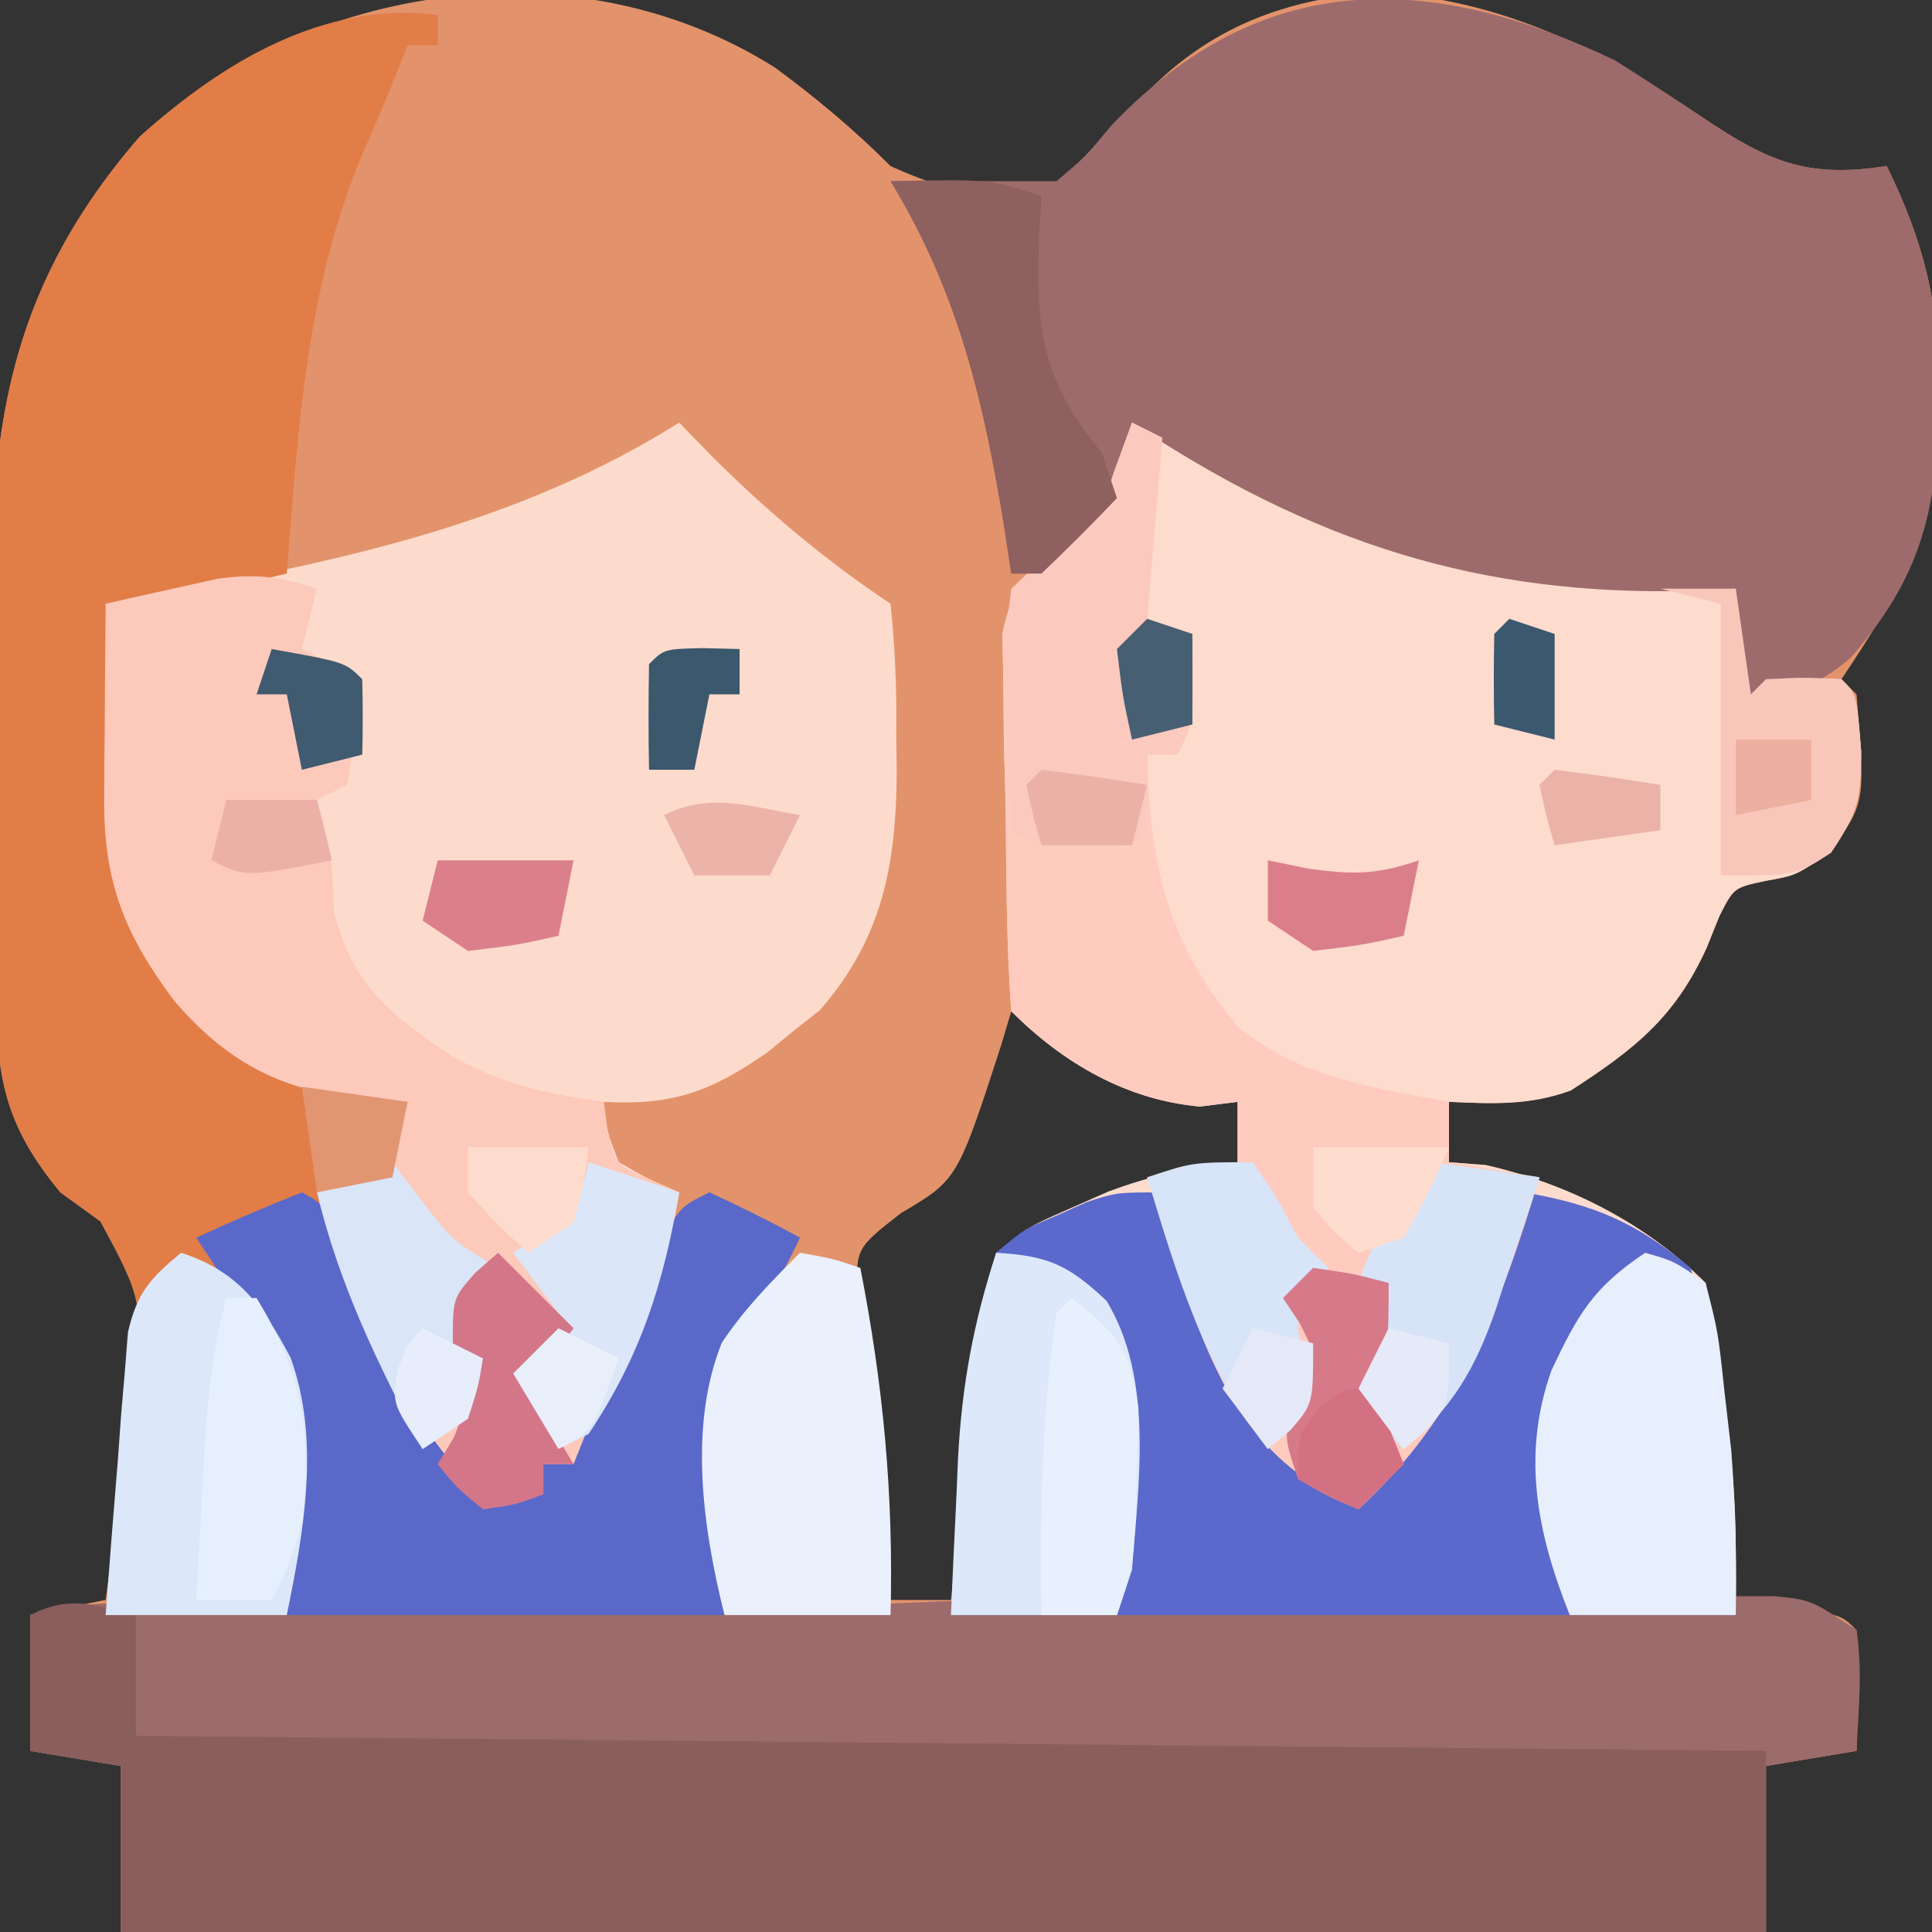 <?xml version="1.0" encoding="UTF-8"?>
<svg version="1.1" xmlns="http://www.w3.org/2000/svg" width="128" height="128">
<rect width="100%" height="100%" fill="#333333" stroke="none"/>
<path d="M0 0 C2.753 2.025 5.256 4.119 7.672 6.535 C11.023 8.074 13.979 8.816 17.672 8.535 C20.323 6.569 22.283 4.354 24.457 1.875 C28.73 -2.639 33.889 -4.603 40.047 -4.965 C48.092 -4.532 54.849 -1.153 61.422 3.285 C65.855 6.268 68.389 7.357 73.672 6.535 C76.156 11.603 77.193 15.784 77.109 21.473 C77.102 22.525 77.102 22.525 77.095 23.598 C76.889 30.798 74.588 34.66 70.672 40.535 C71.002 40.865 71.332 41.195 71.672 41.535 C72.26 48.715 72.26 48.715 69.922 51.973 C67.672 53.535 67.672 53.535 65.652 53.895 C63.537 54.347 63.537 54.347 62.582 56.242 C62.162 57.284 62.162 57.284 61.734 58.348 C59.632 62.956 56.95 65.065 52.734 67.785 C49.992 68.782 47.564 68.667 44.672 68.535 C44.672 69.855 44.672 71.175 44.672 72.535 C45.878 72.628 45.878 72.628 47.109 72.723 C52.553 73.964 57.7 76.563 61.672 80.535 C62.144 82.971 62.509 85.328 62.797 87.785 C62.964 89.09 63.132 90.394 63.305 91.738 C63.624 95.039 63.744 98.223 63.672 101.535 C64.806 101.68 65.941 101.824 67.109 101.973 C70.672 102.535 70.672 102.535 71.672 103.535 C71.813 106.206 71.714 108.859 71.672 111.535 C69.692 111.865 67.712 112.195 65.672 112.535 C65.672 116.165 65.672 119.795 65.672 123.535 C29.702 123.535 -6.268 123.535 -43.328 123.535 C-43.328 119.905 -43.328 116.275 -43.328 112.535 C-45.308 112.205 -47.288 111.875 -49.328 111.535 C-49.328 108.565 -49.328 105.595 -49.328 102.535 C-46.853 102.04 -46.853 102.04 -44.328 101.535 C-43.846 97.977 -43.425 94.415 -43.016 90.848 C-42.878 89.84 -42.741 88.833 -42.6 87.795 C-41.816 81.693 -41.816 81.693 -44.676 76.461 C-45.551 75.825 -46.426 75.19 -47.328 74.535 C-50.403 70.802 -51.44 67.888 -51.537 63.071 C-51.556 62.169 -51.575 61.267 -51.595 60.337 C-51.653 56.187 -51.702 52.038 -51.733 47.887 C-51.755 45.71 -51.789 43.533 -51.836 41.356 C-52.149 26.711 -52.055 16.108 -42.078 4.598 C-30.815 -5.662 -13.153 -8.276 0 0 Z M15.672 62.535 C15.453 63.271 15.234 64.007 15.008 64.766 C12.104 73.702 12.104 73.702 8.359 75.91 C5.376 78.241 5.376 78.241 5.477 81.367 C5.739 84.787 6.17 88.142 6.672 91.535 C6.869 93.472 7.058 95.409 7.234 97.348 C7.379 98.744 7.524 100.14 7.672 101.535 C8.992 101.535 10.312 101.535 11.672 101.535 C13.157 90.15 13.157 90.15 14.672 78.535 C18.264 77.098 21.848 75.724 25.484 74.41 C26.948 73.88 26.948 73.88 28.441 73.34 C29.177 73.074 29.914 72.809 30.672 72.535 C30.672 71.215 30.672 69.895 30.672 68.535 C29.496 68.288 28.321 68.04 27.109 67.785 C22.764 66.716 19.455 64.899 15.672 62.535 Z " fill="#E3936B" transform="translate(51.328,4.465)"/>
<path d="M0 0 C0.531 0.268 1.062 0.536 1.609 0.812 C14.946 7.437 25.26 10.271 40 11 C40.495 14.465 40.495 14.465 41 18 C41.495 17.505 41.495 17.505 42 17 C44.5 16.875 44.5 16.875 47 17 C48 18 48 18 48.312 21.812 C48.273 24.949 48.146 25.797 46.25 28.438 C44 30 44 30 41.98 30.359 C39.866 30.811 39.866 30.811 38.91 32.707 C38.63 33.402 38.351 34.097 38.062 34.812 C35.96 39.421 33.278 41.53 29.062 44.25 C26.32 45.247 23.892 45.131 21 45 C21 46.32 21 47.64 21 49 C22.207 49.093 22.207 49.093 23.438 49.188 C28.881 50.429 34.028 53.028 38 57 C38.466 59.38 38.826 61.781 39.125 64.188 C39.293 65.48 39.46 66.773 39.633 68.105 C40 72 40 72 40 79 C22.84 79 5.68 79 -12 79 C-11 62 -11 62 -9 55 C-6.828 53.258 -6.828 53.258 -4.25 52.125 C-2.916 51.535 -2.916 51.535 -1.555 50.934 C1.288 49.895 3.98 49.238 7 49 C7 47.68 7 46.36 7 45 C5.763 45.155 5.763 45.155 4.5 45.312 C-0.338 44.881 -4.538 42.462 -8 39 C-8.338 34.404 -8.325 29.795 -8.375 25.188 C-8.412 23.89 -8.45 22.593 -8.488 21.256 C-8.5 20.01 -8.511 18.764 -8.523 17.48 C-8.543 16.335 -8.563 15.189 -8.583 14.009 C-7.821 10.079 -6.24 9.189 -3 7 C-1.817 5.15 -1.817 5.15 -1.188 3.25 C-0.796 2.178 -0.404 1.105 0 0 Z " fill="#FDDBCD" transform="translate(75,28)"/>
<path d="M0 0 C3.08 1.54 3.206 3.998 4.312 7.188 C6.257 12.393 7.848 16.274 12 20 C13.32 20 14.64 20 16 20 C16 19.34 16 18.68 16 18 C16.66 18 17.32 18 18 18 C18.278 17.304 18.557 16.608 18.844 15.891 C19.416 14.46 19.416 14.46 20 13 C20.402 11.984 20.804 10.968 21.219 9.922 C21.642 8.875 22.064 7.828 22.5 6.75 C22.923 5.693 23.346 4.636 23.781 3.547 C25 1 25 1 27 0 C29.031 0.934 31.035 1.932 33 3 C31.939 5.203 30.891 7.149 29.438 9.125 C27.56 12.879 27.67 16.222 27.812 20.312 C27.826 21.053 27.84 21.794 27.854 22.557 C27.889 24.371 27.942 26.186 28 28 C28.743 27.93 29.487 27.86 30.253 27.788 C42.928 26.764 55.61 26.814 68.32 26.815 C72.282 26.812 76.245 26.794 80.207 26.775 C82.727 26.772 85.246 26.77 87.766 26.77 C88.95 26.762 90.134 26.755 91.354 26.748 C92.993 26.752 92.993 26.752 94.665 26.757 C95.626 26.756 96.586 26.754 97.576 26.753 C100 27 100 27 103 29 C103.408 31.712 103.133 34.244 103 37 C101.02 37.33 99.04 37.66 97 38 C97 41.63 97 45.26 97 49 C61.03 49 25.06 49 -12 49 C-12 45.37 -12 41.74 -12 38 C-13.98 37.67 -15.96 37.34 -18 37 C-18 34.03 -18 31.06 -18 28 C-14.054 27.012 -10.726 27.038 -6.688 27.438 C-5.619 27.539 -4.55 27.641 -3.449 27.746 C-2.641 27.83 -1.833 27.914 -1 28 C-0.203 16.312 -0.203 16.312 -5 6 C-5.66 5.01 -6.32 4.02 -7 3 C-4.696 1.933 -2.36 0.936 0 0 Z " fill="#9C6B6B" transform="translate(20,79)"/>
<path d="M0 0 C0.701 0.722 1.403 1.444 2.125 2.188 C5.793 5.855 9.677 9.118 14 12 C14.306 14.981 14.418 17.71 14.375 20.688 C14.387 21.478 14.398 22.269 14.41 23.084 C14.38 29.219 13.488 34.154 9.316 38.926 C8.448 39.612 8.448 39.612 7.562 40.312 C6.986 40.783 6.41 41.254 5.816 41.738 C2.096 44.322 -0.436 45.254 -5 45 C-4.805 46.95 -4.805 46.95 -4 49 C-1.998 50.147 -1.998 50.147 0 51 C-1.203 57.892 -3.321 63.061 -7 69 C-7.66 69 -8.32 69 -9 69 C-9 69.66 -9 70.32 -9 71 C-10.98 71.495 -10.98 71.495 -13 72 C-18.785 66.215 -21.785 59.879 -24 52 C-23.67 51.34 -23.34 50.68 -23 50 C-20.938 49.375 -20.938 49.375 -19 49 C-18.67 47.68 -18.34 46.36 -18 45 C-19.196 44.917 -20.392 44.835 -21.625 44.75 C-26.675 44.091 -30.075 42.237 -33.445 38.32 C-36.748 33.924 -38.14 30.441 -38.098 24.891 C-38.094 24.137 -38.091 23.382 -38.088 22.605 C-38.08 21.828 -38.071 21.051 -38.062 20.25 C-38.058 19.457 -38.053 18.664 -38.049 17.848 C-38.037 15.898 -38.019 13.949 -38 12 C-36.707 11.769 -35.414 11.539 -34.082 11.301 C-21.965 9.059 -10.59 6.631 0 0 Z " fill="#FDDBCC" transform="translate(45,28)"/>
<path d="M0 0 C1.937 1.219 3.854 2.469 5.75 3.75 C10.183 6.733 12.717 7.822 18 7 C20.484 12.068 21.521 16.249 21.438 21.938 C21.432 22.639 21.427 23.34 21.421 24.063 C21.232 30.493 19.862 34.765 15.562 39.625 C13.314 41.603 10.842 42.179 8 43 C8 40.36 8 37.72 8 35 C7.068 35.046 6.136 35.093 5.176 35.141 C-9.015 35.542 -20.177 31.882 -32 24 C-32.248 25.093 -32.495 26.186 -32.75 27.312 C-34.02 31.059 -34.592 32.19 -38 34 C-38.66 34 -39.32 34 -40 34 C-40.159 32.961 -40.317 31.922 -40.48 30.852 C-41.848 22.489 -43.531 15.348 -48 8 C-44.333 8 -40.667 8 -37 8 C-35.087 6.384 -35.087 6.384 -33.312 4.25 C-23.436 -6.066 -12.381 -5.917 0 0 Z " fill="#9D6B6B" transform="translate(107,4)"/>
<path d="M0 0 C0 2.64 0 5.28 0 8 C35.64 8.33 71.28 8.66 108 9 C108 12.96 108 16.92 108 21 C72.03 21 36.06 21 -1 21 C-1 17.37 -1 13.74 -1 10 C-3.97 9.505 -3.97 9.505 -7 9 C-7 6.03 -7 3.06 -7 0 C-4.333 -1.333 -2.833 -0.671 0 0 Z " fill="#8B5E5E" transform="translate(9,107)"/>
<path d="M0 0 C0 0.66 0 1.32 0 2 C-0.66 2 -1.32 2 -2 2 C-2.433 3.094 -2.433 3.094 -2.875 4.211 C-3.554 5.895 -4.256 7.57 -5 9.227 C-8.731 18.175 -9.247 27.435 -10 37 C-11.437 37.337 -12.874 37.67 -14.312 38 C-15.113 38.186 -15.914 38.371 -16.738 38.562 C-19 39 -19 39 -22 39 C-21.912 41.689 -21.805 44.375 -21.688 47.062 C-21.665 47.815 -21.642 48.567 -21.619 49.342 C-21.272 56.63 -19.298 62.702 -14 68 C-10.068 70.002 -6.362 71.339 -2 72 C-2.152 74.355 -2.152 74.355 -3 77 C-5.504 78.363 -5.504 78.363 -8.562 79.312 C-9.574 79.639 -10.586 79.965 -11.629 80.301 C-12.411 80.532 -13.194 80.762 -14 81 C-14 84.105 -11.9 85.639 -10 88 C-8.063 93.811 -8.783 100.066 -10 106 C-13.96 106 -17.92 106 -22 106 C-21.696 103.597 -21.696 103.597 -21.387 101.145 C-21.152 99.034 -20.919 96.923 -20.688 94.812 C-20.55 93.757 -20.413 92.702 -20.271 91.615 C-19.475 85.315 -19.475 85.315 -22.348 79.895 C-23.661 78.957 -23.661 78.957 -25 78 C-28.075 74.267 -29.112 71.353 -29.209 66.535 C-29.228 65.633 -29.247 64.731 -29.267 63.802 C-29.325 59.652 -29.374 55.502 -29.405 51.352 C-29.427 49.175 -29.461 46.998 -29.508 44.821 C-29.821 30.178 -29.729 19.57 -19.75 8.062 C-14.338 3.166 -7.497 -0.986 0 0 Z " fill="#E27D48" transform="translate(29,1)"/>
<path d="M0 0 C0.375 1.025 0.75 2.05 1.137 3.105 C1.653 4.466 2.17 5.827 2.688 7.188 C3.054 8.198 3.054 8.198 3.428 9.229 C5.224 13.89 7.24 16.701 11 20 C15.997 18.037 18.344 14.472 20.484 9.668 C20.902 8.519 21.32 7.371 21.75 6.188 C22.178 5.026 22.606 3.865 23.047 2.668 C23.519 1.347 23.519 1.347 24 0 C28.554 0.789 31.413 1.971 35 5 C37 12 37 12 38 28 C20.84 28 3.68 28 -14 28 C-13 11 -13 11 -11 4 C-9.16 2.441 -9.16 2.441 -7.062 1.562 C-6.028 1.1 -6.028 1.1 -4.973 0.629 C-3 0 -3 0 0 0 Z " fill="#5A69CB" transform="translate(77,79)"/>
<path d="M0 0 C-0.33 1.32 -0.66 2.64 -1 4 C0.32 4.66 1.64 5.32 3 6 C2.744 8.343 2.407 10.678 2 13 C1.01 13.495 1.01 13.495 0 14 C0.144 14.516 0.289 15.031 0.438 15.562 C1 18 1 18 1.125 21.375 C2.313 26.297 4.89 28.251 9 31 C12.309 32.843 15.24 33.487 19 34 C19.082 34.619 19.165 35.237 19.25 35.875 C19.801 38.186 19.801 38.186 22.047 39.133 C23.014 39.562 23.014 39.562 24 40 C22.797 46.892 20.679 52.061 17 58 C16.34 58 15.68 58 15 58 C15 58.66 15 59.32 15 60 C13.02 60.495 13.02 60.495 11 61 C5.215 55.215 2.215 48.879 0 41 C0.33 40.34 0.66 39.68 1 39 C3.062 38.375 3.062 38.375 5 38 C5.33 36.68 5.66 35.36 6 34 C4.804 33.917 3.607 33.835 2.375 33.75 C-2.675 33.091 -6.075 31.237 -9.445 27.32 C-12.748 22.924 -14.14 19.441 -14.098 13.891 C-14.094 13.137 -14.091 12.382 -14.088 11.605 C-14.08 10.828 -14.071 10.051 -14.062 9.25 C-14.058 8.457 -14.053 7.664 -14.049 6.848 C-14.037 4.898 -14.019 2.949 -14 1 C-12.419 0.635 -10.835 0.283 -9.25 -0.062 C-8.368 -0.26 -7.487 -0.457 -6.578 -0.66 C-4.013 -0.998 -2.429 -0.812 0 0 Z " fill="#FDC9BB" transform="translate(21,39)"/>
<path d="M0 0 C0.66 0.33 1.32 0.66 2 1 C1.67 4.96 1.34 8.92 1 13 C1.99 13.33 2.98 13.66 4 14 C4.125 19.75 4.125 19.75 3 22 C2.34 22 1.68 22 1 22 C1.162 29.18 2.283 34.438 7 40 C11.055 43.379 15.923 44.06 21 45 C21 46.32 21 47.64 21 49 C22.98 49.33 24.96 49.66 27 50 C24.357 58.672 21.792 65.698 15 72 C8.656 69.049 6.227 65.019 3.869 58.575 C2.874 55.729 1.924 52.87 1 50 C3.97 49.505 3.97 49.505 7 49 C7 47.68 7 46.36 7 45 C5.763 45.155 5.763 45.155 4.5 45.312 C-0.338 44.881 -4.538 42.462 -8 39 C-8.338 34.404 -8.325 29.795 -8.375 25.188 C-8.412 23.89 -8.45 22.593 -8.488 21.256 C-8.5 20.01 -8.511 18.764 -8.523 17.48 C-8.543 16.335 -8.563 15.189 -8.583 14.009 C-7.821 10.079 -6.24 9.189 -3 7 C-1.817 5.15 -1.817 5.15 -1.188 3.25 C-0.796 2.178 -0.404 1.105 0 0 Z " fill="#FECBBE" transform="translate(75,28)"/>
<path d="M0 0 C3.08 1.54 3.206 3.998 4.312 7.188 C6.257 12.393 7.848 16.274 12 20 C13.32 20 14.64 20 16 20 C16 19.34 16 18.68 16 18 C16.66 18 17.32 18 18 18 C18.278 17.304 18.557 16.608 18.844 15.891 C19.225 14.937 19.607 13.983 20 13 C20.402 11.984 20.804 10.968 21.219 9.922 C21.642 8.875 22.064 7.828 22.5 6.75 C22.923 5.693 23.346 4.636 23.781 3.547 C25 1 25 1 27 0 C29.031 0.934 31.035 1.932 33 3 C31.939 5.203 30.891 7.149 29.438 9.125 C27.558 12.883 27.671 16.222 27.812 20.312 C27.874 22.849 27.936 25.386 28 28 C18.43 28 8.86 28 -1 28 C-0.917 25.669 -0.835 23.339 -0.75 20.938 C-0.654 14.81 -1.211 10.904 -5 6 C-5.66 5.01 -6.32 4.02 -7 3 C-4.696 1.933 -2.36 0.936 0 0 Z " fill="#5A68CA" transform="translate(20,79)"/>
<path d="M0 0 C1.922 0.551 1.922 0.551 4 2 C4.828 5.23 4.828 5.23 5.25 9.188 C5.4 10.48 5.549 11.773 5.703 13.105 C5.981 16.757 6.057 20.34 6 24 C2.37 24 -1.26 24 -5 24 C-7.175 18.563 -8.205 13.373 -6.207 7.781 C-4.466 4.1 -3.473 2.315 0 0 Z " fill="#E7EFFD" transform="translate(109,83)"/>
<path d="M0 0 C3.753 1.206 5.427 3.514 7.246 6.938 C9.234 12.376 8.135 18.465 7 24 C3.04 24 -0.92 24 -5 24 C-4.746 20.561 -4.472 17.124 -4.188 13.688 C-4.082 12.223 -4.082 12.223 -3.975 10.729 C-3.894 9.791 -3.813 8.853 -3.73 7.887 C-3.662 7.023 -3.594 6.159 -3.524 5.268 C-2.919 2.648 -2.05 1.683 0 0 Z " fill="#DCE8F9" transform="translate(12,83)"/>
<path d="M0 0 C2.125 0.375 2.125 0.375 4 1 C5.522 8.788 6.209 16.064 6 24 C2.37 24 -1.26 24 -5 24 C-6.415 18.339 -7.417 11.519 -5.176 5.953 C-3.69 3.722 -1.892 1.892 0 0 Z " fill="#EAF1FD" transform="translate(53,83)"/>
<path d="M0 0 C3.426 0.19 4.795 0.807 7.312 3.188 C10.444 8.34 9.438 15.226 9 21 C8.67 21.99 8.34 22.98 8 24 C4.37 24 0.74 24 -3 24 C-2.885 21.312 -2.758 18.625 -2.625 15.938 C-2.594 15.185 -2.563 14.433 -2.531 13.658 C-2.279 8.81 -1.508 4.617 0 0 Z " fill="#DDE9FA" transform="translate(66,83)"/>
<path d="M0 0 C0.66 0.33 1.32 0.66 2 1 C1.67 4.96 1.34 8.92 1 13 C1.99 13.33 2.98 13.66 4 14 C4.125 19.75 4.125 19.75 3 22 C2.34 22 1.68 22 1 22 C1.021 22.804 1.041 23.609 1.062 24.438 C1 27 1 27 0 28 C-5.529 28.235 -5.529 28.235 -8 27 C-8.135 24.415 -8.234 21.837 -8.312 19.25 C-8.354 18.52 -8.396 17.791 -8.439 17.039 C-8.488 14.891 -8.488 14.891 -8 11 C-5.594 8.719 -5.594 8.719 -3 7 C-1.817 5.15 -1.817 5.15 -1.188 3.25 C-0.796 2.178 -0.404 1.105 0 0 Z " fill="#FBC9BD" transform="translate(75,28)"/>
<path d="M0 0 C6.625 -0.125 6.625 -0.125 10 1 C9.93 2.087 9.93 2.087 9.859 3.195 C9.619 9.639 9.886 13.013 14 18 C14.33 18.99 14.66 19.98 15 21 C13.377 22.709 11.707 24.374 10 26 C9.34 26 8.68 26 8 26 C7.841 24.961 7.683 23.922 7.52 22.852 C6.152 14.489 4.469 7.348 0 0 Z " fill="#8E605F" transform="translate(59,12)"/>
<path d="M0 0 C2.31 0.33 4.62 0.66 7 1 C6.264 3.256 5.512 5.503 4.75 7.75 C4.545 8.384 4.34 9.018 4.129 9.672 C2.749 13.688 1.246 16.254 -2 19 C-3.625 17.375 -3.625 17.375 -5 15 C-4.188 11.75 -4.188 11.75 -3 9 C-3.66 8.67 -4.32 8.34 -5 8 C-3.984 4.951 -3.226 4.133 -1 2 C-0.67 1.34 -0.34 0.68 0 0 Z " fill="#D7E3F7" transform="translate(95,77)"/>
<path d="M0 0 C1.625 2.375 1.625 2.375 3 5 C3.66 5.66 4.32 6.32 5 7 C4.629 7.577 4.258 8.155 3.875 8.75 C2.708 11 2.708 11 3.875 13.25 C4.246 13.828 4.617 14.405 5 15 C3.68 16.32 2.36 17.64 1 19 C-3.238 13.552 -5.007 7.552 -7 1 C-4 0 -4 0 0 0 Z " fill="#D8E4F7" transform="translate(83,77)"/>
<path d="M0 0 C1.65 0 3.3 0 5 0 C5.33 2.31 5.66 4.62 6 7 C6.33 6.67 6.66 6.34 7 6 C9.5 5.875 9.5 5.875 12 6 C13 7 13 7 13.312 10.812 C13.268 13.919 13.112 14.834 11.312 17.5 C9 19 9 19 4 19 C4 13.06 4 7.12 4 1 C2.68 0.67 1.36 0.34 0 0 Z " fill="#F8C7BA" transform="translate(110,39)"/>
<path d="M0 0 C1.98 0.66 3.96 1.32 6 2 C4.949 8.101 3.449 12.826 0 18 C-0.66 18.33 -1.32 18.66 -2 19 C-2.99 17.35 -3.98 15.7 -5 14 C-4.01 12.68 -3.02 11.36 -2 10 C-2.99 8.68 -3.98 7.36 -5 6 C-4.361 5.567 -3.721 5.134 -3.062 4.688 C-0.733 3.088 -0.733 3.088 0 0 Z " fill="#DBE6F8" transform="translate(39,77)"/>
<path d="M0 0 C0.598 0.784 1.196 1.567 1.812 2.375 C3.911 5.146 3.911 5.146 7 7 C6.01 8.32 5.02 9.64 4 11 C4.66 11.66 5.32 12.32 6 13 C5.812 15 5.812 15 5 17 C4.01 17.66 3.02 18.32 2 19 C-0.94 13.422 -3.53 8.147 -5 2 C-3.35 1.34 -1.7 0.68 0 0 Z " fill="#DAE5F7" transform="translate(26,77)"/>
<path d="M0 0 C3.012 2.371 3.933 3.475 4.426 7.348 C4.388 8.574 4.351 9.799 4.312 11.062 C4.288 12.291 4.264 13.519 4.238 14.785 C4 18 4 18 3 21 C1.35 21 -0.3 21 -2 21 C-2.114 14.242 -1.972 7.696 -1 1 C-0.67 0.67 -0.34 0.34 0 0 Z " fill="#E8F0FD" transform="translate(71,86)"/>
<path d="M0 0 C0.66 0 1.32 0 2 0 C5.122 5.073 5.65 9.203 5 15 C4 18.062 4 18.062 3 20 C1.35 20 -0.3 20 -2 20 C-1.859 17.416 -1.712 14.833 -1.562 12.25 C-1.523 11.52 -1.484 10.791 -1.443 10.039 C-1.239 6.573 -0.915 3.347 0 0 Z " fill="#E6EFFD" transform="translate(15,86)"/>
<path d="M0 0 C1.65 1.65 3.3 3.3 5 5 C4.01 6.32 3.02 7.64 2 9 C2.99 10.65 3.98 12.3 5 14 C4.34 14 3.68 14 3 14 C3 14.66 3 15.32 3 16 C1.188 16.688 1.188 16.688 -1 17 C-2.75 15.562 -2.75 15.562 -4 14 C-3.649 13.422 -3.299 12.845 -2.938 12.25 C-1.827 9.586 -2.135 8.68 -3 6 C-3 3 -3 3 -1.5 1.312 C-0.757 0.663 -0.757 0.663 0 0 Z " fill="#D37788" transform="translate(33,83)"/>
<path d="M0 0 C2.625 0.375 2.625 0.375 5 1 C5 5 5 5 4 8 C4.879 10.657 4.879 10.657 6 13 C5.01 13.99 4.02 14.98 3 16 C1.062 15.188 1.062 15.188 -1 14 C-2 11 -2 11 -0.938 8.562 C0.303 6.038 0.303 6.038 -0.875 3.688 C-1.246 3.131 -1.617 2.574 -2 2 C-1.34 1.34 -0.68 0.68 0 0 Z " fill="#D67989" transform="translate(87,84)"/>
<path d="M0 0 C0.907 0.186 1.815 0.371 2.75 0.562 C5.683 0.957 7.264 0.947 10 0 C9.67 1.65 9.34 3.3 9 5 C6.188 5.625 6.188 5.625 3 6 C2.01 5.34 1.02 4.68 0 4 C0 2.68 0 1.36 0 0 Z " fill="#DA7F8A" transform="translate(84,57)"/>
<path d="M0 0 C2.97 0 5.94 0 9 0 C8.67 1.65 8.34 3.3 8 5 C5.188 5.625 5.188 5.625 2 6 C1.01 5.34 0.02 4.68 -1 4 C-0.67 2.68 -0.34 1.36 0 0 Z " fill="#DB808B" transform="translate(29,57)"/>
<path d="M0 0 C2.97 0 5.94 0 9 0 C7.688 2.938 7.688 2.938 6 6 C5.01 6.33 4.02 6.66 3 7 C1.5 5.75 1.5 5.75 0 4 C0 2.68 0 1.36 0 0 Z " fill="#FEDCCE" transform="translate(87,76)"/>
<path d="M0 0 C2.64 0 5.28 0 8 0 C7.688 2.375 7.688 2.375 7 5 C6.01 5.66 5.02 6.32 4 7 C2 5.188 2 5.188 0 3 C0 2.01 0 1.02 0 0 Z " fill="#FEDCCD" transform="translate(31,76)"/>
<path d="M0 0 C4.875 0.875 4.875 0.875 6 2 C6.041 3.666 6.043 5.334 6 7 C4.68 7.33 3.36 7.66 2 8 C1.67 6.35 1.34 4.7 1 3 C0.34 3 -0.32 3 -1 3 C-0.67 2.01 -0.34 1.02 0 0 Z " fill="#405A6F" transform="translate(18,43)"/>
<path d="M0 0 C0.66 1.65 1.32 3.3 2 5 C1.01 5.99 0.02 6.98 -1 8 C-2.32 7.34 -3.64 6.68 -5 6 C-5 3 -5 3 -3.625 1.312 C-2 0 -2 0 0 0 Z " fill="#D37183" transform="translate(91,92)"/>
<path d="M0 0 C1.207 0.031 1.207 0.031 2.438 0.062 C2.438 1.052 2.438 2.042 2.438 3.062 C1.778 3.062 1.117 3.062 0.438 3.062 C0.107 4.713 -0.223 6.362 -0.562 8.062 C-1.552 8.062 -2.542 8.062 -3.562 8.062 C-3.605 5.73 -3.603 3.395 -3.562 1.062 C-2.562 0.062 -2.562 0.062 0 0 Z " fill="#3B586D" transform="translate(46.562,42.938)"/>
<path d="M0 0 C1.32 0.33 2.64 0.66 4 1 C4 5 4 5 2.5 6.75 C2.005 7.162 1.51 7.575 1 8 C0.01 6.68 -0.98 5.36 -2 4 C-1.34 2.68 -0.68 1.36 0 0 Z " fill="#E6E9F7" transform="translate(92,88)"/>
<path d="M0 0 C1.32 0.33 2.64 0.66 4 1 C4 5 4 5 2.5 6.75 C2.005 7.162 1.51 7.575 1 8 C0.01 6.68 -0.98 5.36 -2 4 C-1.34 2.68 -0.68 1.36 0 0 Z " fill="#E5E9F7" transform="translate(83,88)"/>
<path d="M0 0 C-0.66 1.32 -1.32 2.64 -2 4 C-3.65 4 -5.3 4 -7 4 C-7.66 2.68 -8.32 1.36 -9 0 C-5.931 -1.534 -3.299 -0.55 0 0 Z " fill="#ECB3A9" transform="translate(53,54)"/>
<path d="M0 0 C2.339 0.287 4.674 0.619 7 1 C6.67 2.32 6.34 3.64 6 5 C4.02 5 2.04 5 0 5 C-0.562 3.062 -0.562 3.062 -1 1 C-0.67 0.67 -0.34 0.34 0 0 Z " fill="#EBB1A7" transform="translate(69,51)"/>
<path d="M0 0 C2.31 0.33 4.62 0.66 7 1 C6.67 2.65 6.34 4.3 6 6 C4.35 6.33 2.7 6.66 1 7 C0.67 4.69 0.34 2.38 0 0 Z " fill="#E19571" transform="translate(20,72)"/>
<path d="M0 0 C1.98 0 3.96 0 6 0 C6.33 1.32 6.66 2.64 7 4 C1.25 5.125 1.25 5.125 -1 4 C-0.67 2.68 -0.34 1.36 0 0 Z " fill="#EBB1A7" transform="translate(15,53)"/>
<path d="M0 0 C2.339 0.287 4.674 0.619 7 1 C7 1.99 7 2.98 7 4 C4.69 4.33 2.38 4.66 0 5 C-0.562 3.062 -0.562 3.062 -1 1 C-0.67 0.67 -0.34 0.34 0 0 Z " fill="#EBB2A7" transform="translate(103,51)"/>
<path d="M0 0 C0.99 0.33 1.98 0.66 3 1 C3 2.98 3 4.96 3 7 C1.68 7.33 0.36 7.66 -1 8 C-1.625 5.125 -1.625 5.125 -2 2 C-1.34 1.34 -0.68 0.68 0 0 Z " fill="#475F72" transform="translate(76,41)"/>
<path d="M0 0 C1.32 0.66 2.64 1.32 4 2 C3.688 3.875 3.688 3.875 3 6 C2.01 6.66 1.02 7.32 0 8 C-2 5 -2 5 -1.688 2.875 C-1 1 -1 1 0 0 Z " fill="#E7EDFA" transform="translate(28,88)"/>
<path d="M0 0 C1.32 0.66 2.64 1.32 4 2 C2.25 6.875 2.25 6.875 0 8 C-0.99 6.35 -1.98 4.7 -3 3 C-2.01 2.01 -1.02 1.02 0 0 Z " fill="#E9EEFB" transform="translate(37,88)"/>
<path d="M0 0 C0.99 0.33 1.98 0.66 3 1 C3 3.31 3 5.62 3 8 C1.68 7.67 0.36 7.34 -1 7 C-1.043 5 -1.041 3 -1 1 C-0.67 0.67 -0.34 0.34 0 0 Z " fill="#3B586E" transform="translate(100,41)"/>
<path d="M0 0 C1.65 0 3.3 0 5 0 C5 1.32 5 2.64 5 4 C3.35 4.33 1.7 4.66 0 5 C0 3.35 0 1.7 0 0 Z " fill="#ECAFA0" transform="translate(115,49)"/>
</svg>
